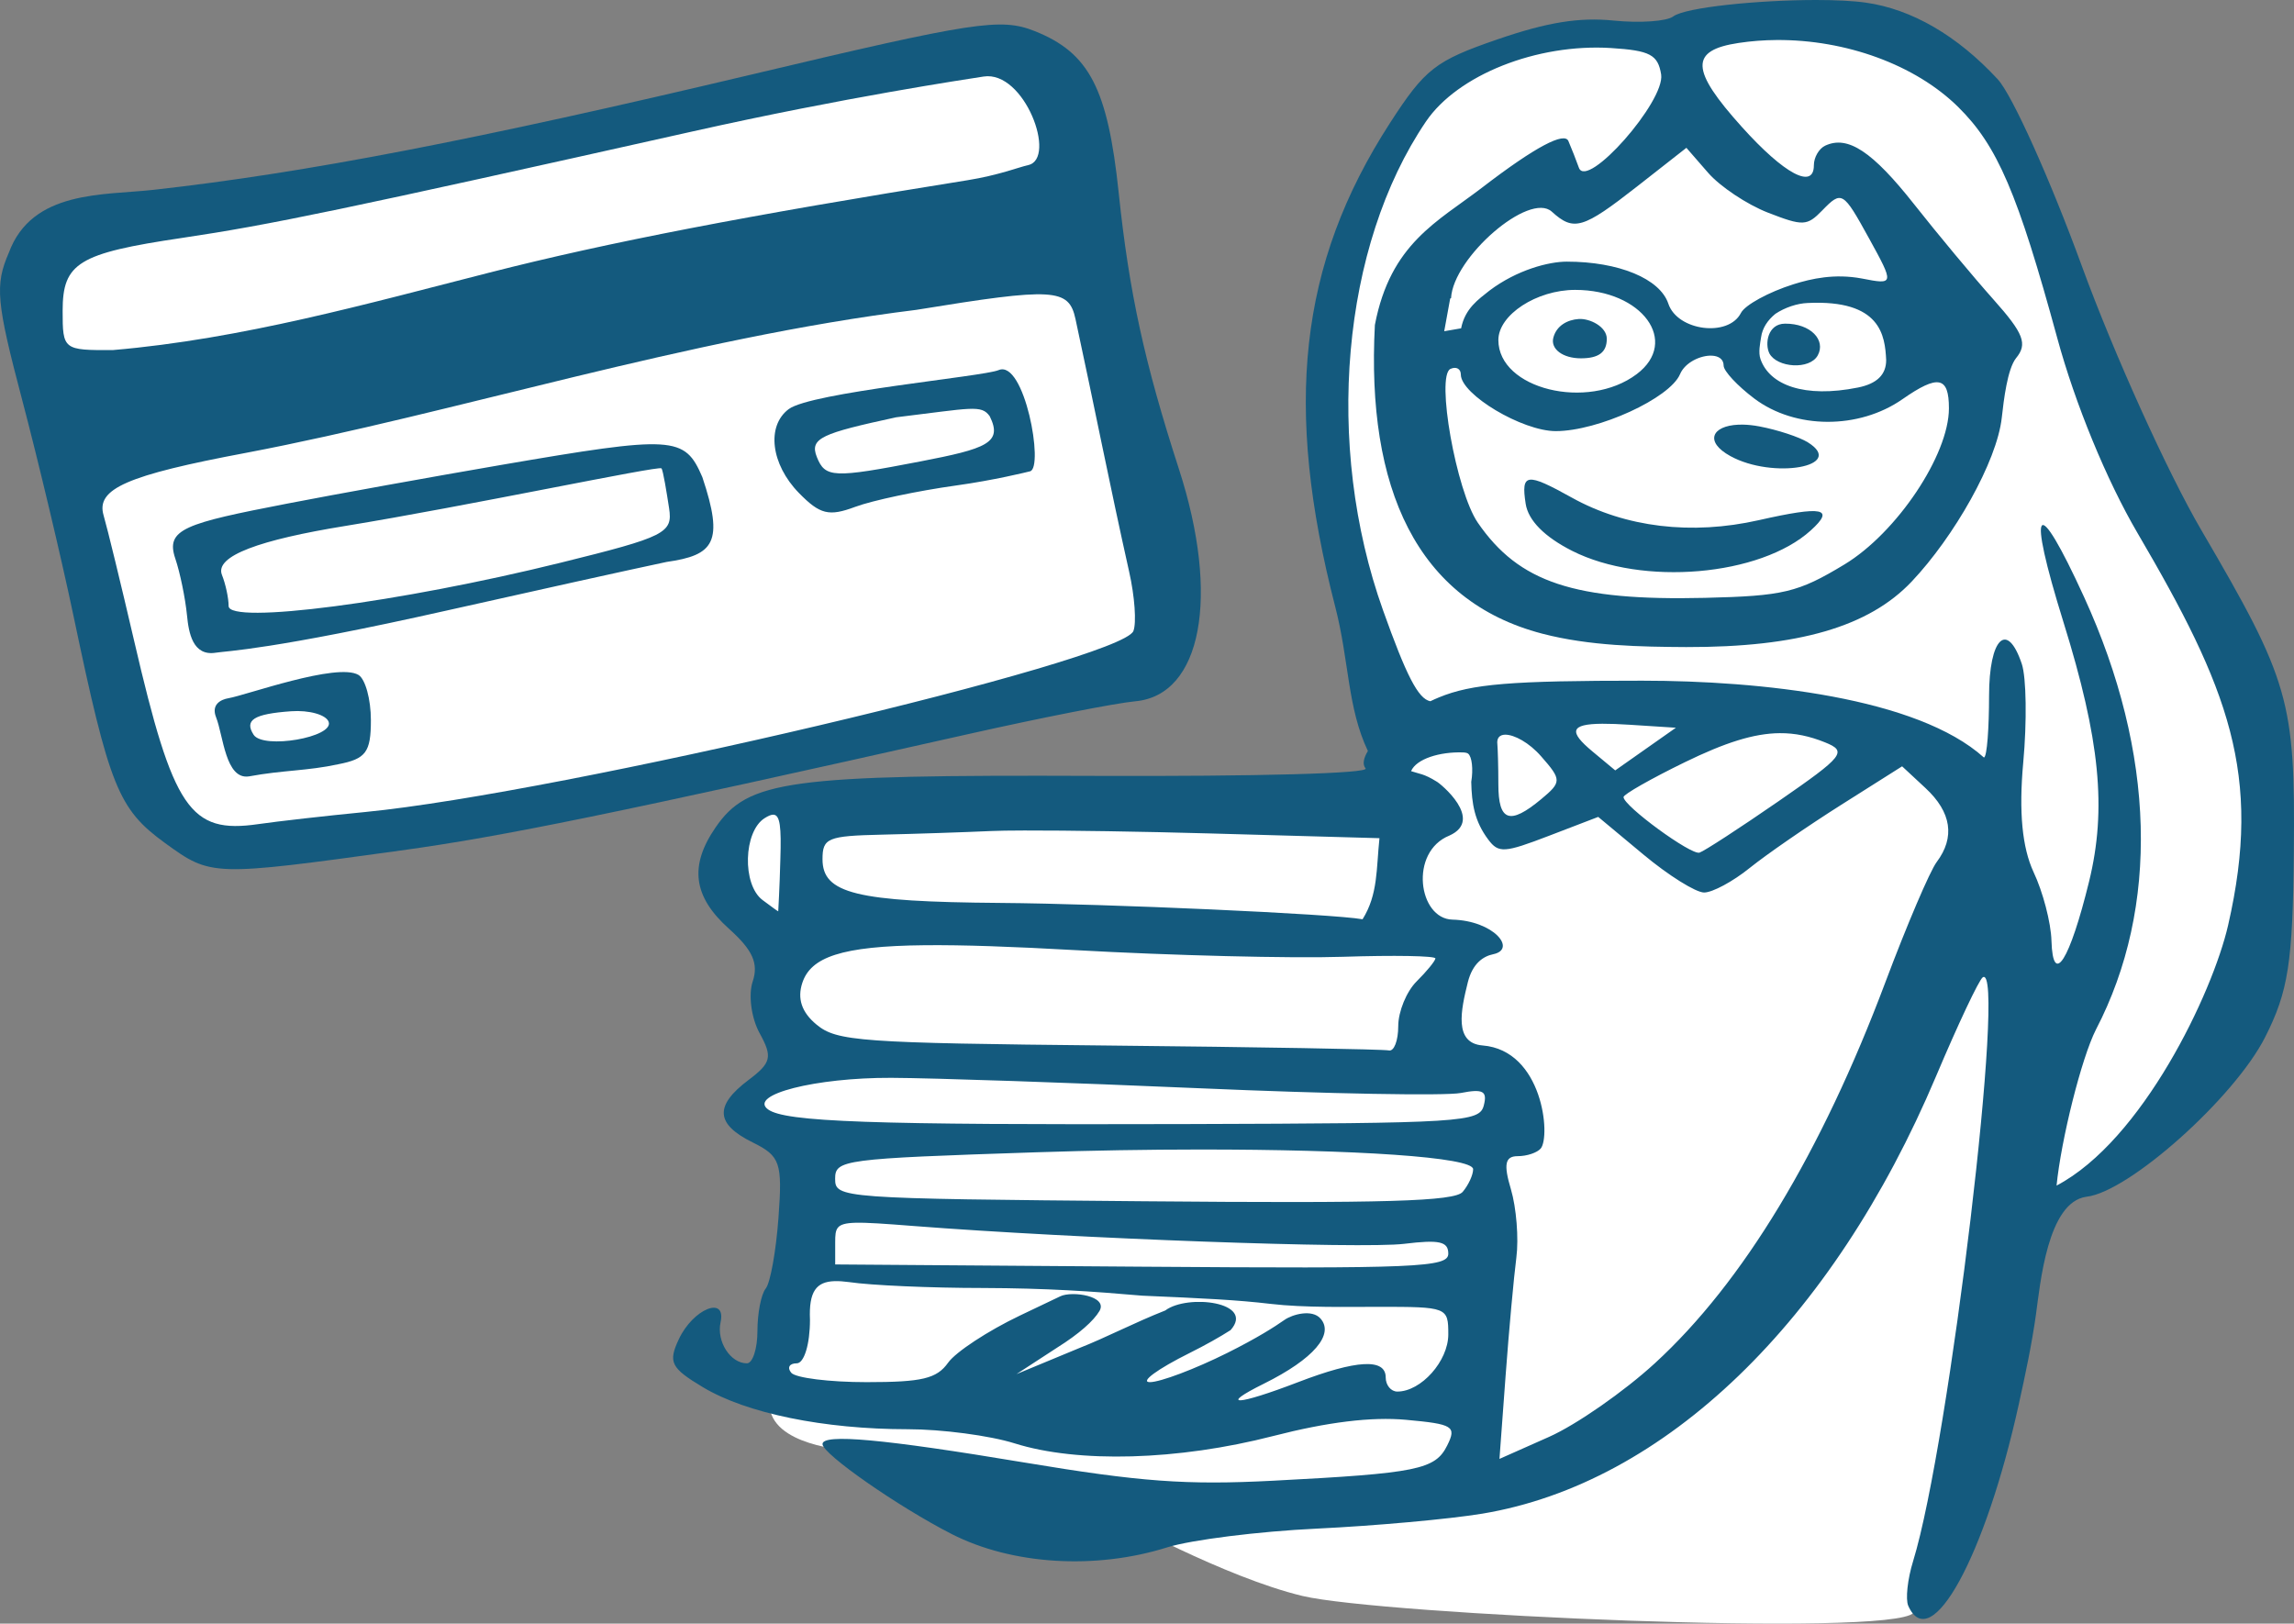 <svg width="332" height="235" viewBox="0 0 332 235" fill="none" xmlns="http://www.w3.org/2000/svg">
<rect x="0" y="0" width="332" height="235" fill="#808080" stroke="none"/>
<g clip-path="url(#clip0_272_52)">
<path d="M262.961 3.252C262.731 3.246 262.512 3.246 262.3 3.254C255.547 3.511 233.476 4.769 225.752 5.741C218.029 6.712 208.913 10.913 204.649 16.258C200.386 21.602 191.355 49.182 190.806 54.069C190.257 58.956 200.176 101.597 203.255 106.055L205.176 107.459C203.409 108.988 202.041 110.81 201.619 112.79C201.619 112.79 123.162 113.465 114.652 115.105C106.14 116.745 104.411 120.821 104.941 127.896C105.472 134.971 113.66 137.672 112.645 141.842C111.629 146.012 116.697 153.437 116.697 153.437C116.697 153.437 109.339 158.2 108.163 160.621C106.987 163.042 117.229 166.135 117.229 166.135C117.229 166.135 112.777 195.168 111.462 201.993C110.148 208.818 121.195 209.771 122.878 209.959C124.562 210.146 161.327 219.501 161.327 219.501C161.327 219.501 177.286 228.31 188.496 230.996C199.704 233.682 273.764 237.024 276.946 233.432C280.13 229.84 281.305 221.953 281.305 221.953C281.305 221.953 286.688 194.394 289.769 169.306L295.939 173.817C295.939 173.817 314.972 163.843 319.278 157.127C323.583 150.41 329.575 125.718 329.153 114.315C328.731 102.911 315.817 77.476 311.428 71.56C307.038 65.644 293.195 21.888 289.312 16.087C285.552 10.466 270.064 3.451 262.961 3.252Z" fill="white"/>
<path d="M262.853 0C254.512 4.51677e-06 243.917 1.058 242.16 2.378C241.216 3.09 237.335 3.36 233.541 2.977C228.542 2.472 223.907 3.223 216.714 5.701C207.732 8.793 206.244 9.953 201.177 17.787C187.903 38.308 185.807 58.984 193.233 87.783C195.281 95.725 194.982 102.398 197.968 108.696C197.336 109.739 197.155 110.64 197.632 111.218C198.225 111.947 182.099 112.392 158.388 112.3C114.062 112.129 108.261 112.92 103.558 119.765C99.721 125.344 100.316 129.791 105.516 134.441C108.931 137.507 109.811 139.439 108.932 142.068C108.286 144.004 108.737 147.364 109.932 149.534C111.834 152.987 111.632 153.833 108.325 156.321C103.371 160.046 103.552 162.7 108.927 165.35C112.922 167.33 113.255 168.243 112.663 176.275C112.31 181.095 111.479 185.698 110.82 186.503C110.158 187.307 109.62 190.072 109.62 192.646C109.62 195.219 108.931 197.325 108.094 197.325C105.702 197.325 103.68 194.166 104.285 191.382C105.143 187.472 100.304 189.435 98.242 193.837C96.676 197.172 97.086 197.999 101.723 200.779C108.039 204.568 119.237 206.865 131.39 206.865C136.311 206.865 143.257 207.785 146.836 208.909C156.021 211.798 170.51 211.389 184.245 207.852C192.142 205.82 198.478 205.045 203.491 205.502C210.32 206.125 210.827 206.443 209.451 209.209C207.716 212.712 205.139 213.234 184.245 214.318C171.681 214.969 165.053 214.483 148.194 211.672C127.832 208.276 119.038 207.475 119.038 209.014C119.038 210.447 130.051 218.117 137.737 222.037C146.464 226.489 158.527 227.234 168.928 223.964C172.394 222.874 182.13 221.653 190.561 221.251C198.991 220.85 209.785 219.873 214.54 219.083C240.93 214.696 265.182 191.312 280.197 155.772C283.359 148.284 286.398 141.844 286.949 141.462C290.45 139.028 282.121 208.928 276.879 225.946C276.065 228.569 275.759 231.482 276.171 232.419C279.419 239.713 287.333 225.274 292.185 203.186C293.137 198.86 294.051 194.572 294.646 190.323C295.276 185.817 296.328 173.972 301.963 173.216C308.104 172.537 323.364 158.91 327.815 150.13C331.171 143.51 331.833 139.344 331.974 123.217C332.191 101.469 331.336 98.506 318.597 76.746C313.724 68.427 305.957 51.255 301.326 38.587C296.7 25.92 291.207 13.714 289.114 11.464C283.256 5.142 276.68 1.323 270.031 0.382C268.164 0.118 265.632 -1.59413e-06 262.853 0ZM257.135 5.792C267.093 5.726 277.175 9.345 283.4 15.487C289.073 21.086 292.011 27.938 297.741 48.941C300.333 58.467 304.888 69.528 309.35 77.145C322.516 99.619 327.475 112.083 322.463 133.924C320.205 143.766 310.036 165.078 297.637 171.6C298.289 164.995 301.231 153.169 303.333 149.026C312.563 131.29 311.954 109.004 301.622 86.42C294.651 71.186 293.288 72.851 298.639 90.06C303.927 107.053 304.913 117.066 302.346 127.575C299.539 139.032 297.106 142.9 296.899 136.164C296.829 133.541 295.655 129.06 294.301 126.207C292.675 122.688 292.154 117.583 292.816 110.34C293.357 104.467 293.263 98.062 292.61 96.107C290.494 89.776 287.868 92.339 287.868 100.73C287.868 105.228 287.58 109.638 287.118 109.638C277.458 100.935 254.782 98.525 237.682 98.522C218.601 98.517 213.02 98.983 208.265 100.935C207.841 101.108 207.421 101.297 207.005 101.496C205.243 101.166 203.516 97.733 200.159 88.326C191.621 64.42 194.15 35.617 206.372 17.59C210.947 10.845 222.423 6.284 233.137 6.952C238.801 7.306 239.947 7.919 240.41 10.78C241.005 14.661 229.673 27.515 228.506 24.277C228.128 23.225 227.449 21.486 226.987 20.412C226.417 19.078 222.336 21.13 214.469 27.174C208.09 32.075 201.235 35.212 198.98 47.033C197.727 70.676 205.04 86.971 223.19 91.713C230.074 93.512 237.537 93.615 244.036 93.656C260.257 93.692 270.475 90.724 276.672 84.171C282.781 77.717 289 66.845 289.708 60.456C289.999 57.827 290.529 53.429 291.763 51.848C293.474 49.787 292.895 48.273 288.504 43.348C285.568 40.053 280.402 33.85 277.024 29.566C270.98 21.909 267.422 19.56 264.161 21.078C263.252 21.499 262.513 22.779 262.513 23.922C262.513 27.477 258.231 25.2 252.097 18.379C244.635 10.099 244.53 7.283 251.631 6.215C253.441 5.943 255.281 5.804 257.125 5.792H257.135ZM244.065 21.395L247.216 25.017C248.951 27.008 252.84 29.598 255.854 30.772C260.943 32.75 261.518 32.727 263.72 30.461C266.545 27.556 266.734 27.668 270.472 34.456C274.164 41.154 274.147 41.233 269.47 40.313C265.503 39.569 262.163 40.33 259.573 41.139C255.97 42.271 252.545 44.145 251.955 45.303C250.142 48.849 242.763 47.901 241.45 43.953C240.242 40.338 234.281 37.869 226.754 37.869C224.155 37.869 219.565 39.048 215.566 42.059C213.978 43.327 212.029 44.636 211.46 47.52L209.015 47.943L209.879 43.203L210.003 43.163C210.307 37.26 221.331 27.687 224.587 30.636C227.765 33.522 229.079 33.133 236.925 26.991L244.065 21.395ZM227.966 41.958C237.667 41.958 243.129 49.444 236.872 54.153C229.776 59.492 216.852 56.305 216.852 49.217C216.852 45.571 222.385 41.958 227.966 41.958ZM261.616 43.855C272.215 43.343 272.806 48.571 272.977 52.117C272.977 54.233 271.636 55.538 268.9 56.09C261.145 57.653 256.085 55.741 254.783 51.961C254.458 51.014 254.73 49.727 254.871 48.827C255.055 47.494 255.805 46.352 256.952 45.418C258.34 44.5 260.091 43.916 261.616 43.855ZM258.337 46.845C255.816 46.862 255.388 49.779 256.078 51.157C257.187 53.225 261.908 53.567 263.075 51.437C264.281 49.235 262.061 46.819 258.337 46.845ZM228.48 46.172C226.868 46.279 225.258 47.116 224.804 48.892C224.387 50.528 226.197 51.863 228.79 51.863C231.382 51.863 232.544 50.988 232.544 49.038C232.544 47.291 230.094 46.066 228.48 46.172ZM247.764 51.479C248.73 51.527 249.454 51.977 249.454 52.922C249.454 53.706 251.457 55.852 253.9 57.692C259.821 62.145 269.022 62.179 275.343 57.773C280.499 54.178 282.059 54.487 282.059 59.099C282.059 65.841 274.512 77.119 266.932 81.702C260.221 85.759 258.115 86.263 246.748 86.533C227.86 86.981 219.835 84.323 213.872 75.647C210.756 71.117 207.788 54.388 209.917 53.396C210.738 53.013 211.419 53.377 211.419 54.205C211.419 57.094 220.313 62.4 225.157 62.4C231.295 62.4 241.67 57.643 243.145 54.155C243.869 52.437 246.154 51.4 247.764 51.479ZM252.268 61.46C252.031 61.455 251.8 61.457 251.581 61.468C247.764 61.636 246.63 63.923 250.43 66.014C256.59 69.403 267.241 67.517 261.649 64.027C260.413 63.253 257.25 62.214 254.625 61.718C253.77 61.556 252.981 61.475 252.268 61.46ZM221.423 69.434C220.487 69.558 220.459 70.696 220.804 72.919C221.178 75.329 223.531 77.709 227.535 79.733C237.687 84.863 254.758 83.397 262.07 76.767C265.622 73.549 263.806 73.192 254.547 75.288C244.818 77.491 235.236 76.339 227.499 72.034C224.204 70.201 222.359 69.31 221.423 69.434ZM231.891 104.755C232.969 104.748 234.288 104.799 235.858 104.9L242.543 105.331L238.153 108.418L233.765 111.506L230.453 108.751C227.033 105.907 227.213 104.786 231.891 104.755ZM257.558 106.118C259.807 106.099 261.904 106.553 264.115 107.443C267.39 108.762 266.866 109.424 257.413 115.961C251.77 119.859 246.614 123.211 245.957 123.411C244.716 123.784 234.965 116.647 234.965 115.367C234.965 114.972 238.949 112.706 243.822 110.331C249.636 107.496 253.807 106.15 257.558 106.118ZM217.823 106.337C219.134 106.317 221.315 107.484 223.052 109.484C226.025 112.864 226.022 113.198 223.052 115.668C218.488 119.464 216.85 118.895 216.85 113.508C216.85 110.884 216.762 108.294 216.709 107.75C216.585 106.801 217.044 106.356 217.823 106.337ZM211.684 108.903C212.052 108.912 212.322 108.967 212.464 109.074C213.032 109.502 213.233 111.342 212.926 113.164C212.996 116.346 213.4 118.868 215.393 121.526C216.878 123.505 217.702 123.458 224.161 120.978L231.303 118.238L237.872 123.709C241.486 126.719 245.429 129.181 246.629 129.181C247.835 129.181 250.801 127.586 253.212 125.637C255.633 123.688 261.583 119.579 266.444 116.505L275.283 110.917L278.671 114.067C282.43 117.559 282.974 121.185 280.288 124.771C279.308 126.072 275.974 133.883 272.877 142.129C263.59 166.858 252.228 185.65 239.513 197.305C235.032 201.418 228.131 206.218 224.187 207.972L217.01 211.16L217.898 199.132C218.386 192.517 219.093 184.821 219.454 182.031C219.817 179.241 219.453 174.795 218.673 172.15C217.58 168.506 217.821 167.342 219.654 167.342C220.983 167.342 222.471 166.841 222.987 166.228C224.433 164.466 223.307 152.023 214.565 151.318C210.377 150.981 211.435 146.182 212.431 142.175C213.125 139.406 214.693 138.406 216.098 138.115C219.582 137.393 216.169 133.259 210.205 133.106C205.263 132.979 203.916 123.294 209.763 120.941C214.882 118.642 208.382 113.332 207.9 113.113C206.07 111.97 205.387 112.016 204.217 111.613C204.993 109.82 208.386 108.802 211.684 108.903ZM111.923 117.917C112.898 117.945 113.091 119.683 112.937 124.377C112.831 128.515 112.63 131.904 112.63 131.905C112.577 131.906 111.562 131.171 110.363 130.272C107.381 128.043 107.591 120.334 110.673 118.413C111.187 118.088 111.599 117.908 111.923 117.917ZM148.236 120.205C154.559 120.191 165.104 120.352 175.187 120.634L199.644 121.318C199.171 125.765 199.454 129.447 197.197 133.054C192.986 132.281 160.339 130.809 144.729 130.688C123.914 130.527 119.038 129.328 119.038 124.364C119.038 121.292 119.776 120.987 127.643 120.806C132.372 120.697 139.504 120.461 143.494 120.28C144.49 120.234 146.128 120.21 148.236 120.205ZM133.823 136.81C139.337 136.754 146.461 137.008 155.631 137.521C169.505 138.297 186.918 138.73 194.332 138.486C201.74 138.241 207.741 138.347 207.741 138.722C207.706 139.096 206.484 140.593 205.02 142.048C203.556 143.503 202.361 146.417 202.361 148.522C202.361 150.628 201.75 152.21 201.001 152.038C200.254 151.866 182.029 151.547 160.493 151.33C124.424 150.966 121.094 150.727 118.163 148.29C116.015 146.517 115.361 144.525 116.12 142.245C117.349 138.558 121.693 136.933 133.823 136.81ZM128.997 156.004C134.979 156.028 155.066 156.708 173.642 157.515C192.22 158.323 209.215 158.629 211.414 158.197C214.639 157.567 215.274 157.922 214.745 159.992C214.125 162.431 211.779 162.578 171.544 162.696C126.03 162.83 113.605 162.392 111.146 160.567C108.286 158.448 118.02 155.961 128.997 156.004ZM173.611 166.379C196.019 166.365 213.2 167.471 213.2 169.232C213.2 170.066 212.509 171.54 211.691 172.508C210.531 173.886 200.501 174.18 165.539 173.87C121.532 173.48 120.865 173.433 120.865 170.61C120.865 167.856 121.983 167.706 149.907 166.783C158.094 166.512 166.143 166.383 173.611 166.379ZM123.75 176.982C125.417 176.932 128.04 177.124 132.173 177.446C155.643 179.273 197.076 180.781 203.217 180.03C208.323 179.407 209.605 179.694 209.605 181.457C209.605 183.439 205.09 183.631 165.24 183.339L120.874 183.015V179.789C120.874 177.826 120.98 177.066 123.75 176.982ZM120.798 185.431C121.411 185.413 122.107 185.465 122.888 185.57C125.999 186.039 134.719 186.422 142.261 186.422C151.497 186.452 158.031 186.903 165.33 187.535C174.156 187.917 179.002 188.143 183.905 188.724C188.718 189.293 195.225 189.152 199.425 189.148C209.464 189.148 209.605 189.199 209.605 193.139C209.605 197.002 205.671 201.414 202.232 201.414C201.309 201.414 200.547 200.494 200.547 199.369C200.547 196.577 196.328 196.805 187.871 200.051C179.007 203.452 176.261 203.576 182.915 200.273C190.181 196.668 193.102 193.124 191.121 190.855C189.889 189.443 187.034 190.243 185.897 191.043C184.496 192.028 181.945 193.666 177.593 195.835C172.939 198.154 167.912 200.051 166.418 200.051C164.924 200.051 167.507 198.153 172.163 195.834C174.469 194.684 176.567 193.502 178.098 192.519C181.698 188.464 171.887 187.25 168.644 189.675C164.113 191.462 160.066 193.602 156.169 195.13L147.113 198.885L153.017 195.039C156.181 193.054 158.279 191.179 159.118 189.757C160.401 187.581 155.159 186.81 153.459 187.622L147.594 190.419C142.99 192.618 138.316 195.684 137.218 197.233C135.569 199.548 133.467 200.051 125.419 200.051C120.032 200.051 115.126 199.438 114.508 198.688C113.892 197.939 114.251 197.325 115.308 197.325C116.382 197.325 117.224 194.55 117.224 191.022C117.045 186.908 118.144 185.51 120.798 185.431Z" fill="#145A7E"/>
</g>
<g clip-path="url(#clip1_272_52)">
<path d="M5.11 40.285C4.735 35.216 13.592 33.675 18.231 32.377C22.87 31.079 149.484 6.867 149.484 6.867C154.052 10.091 166.612 65.688 170.252 85.026C171.27 90.437 172.137 96.662 163.401 97.306C163.401 97.306 41.541 123.615 32.71 122.816C23.88 122.017 23.245 118.233 19.262 110.69C15.279 103.146 5.11 40.285 5.11 40.285Z" fill="white"/>
<path d="M23.88 122.017C17.125 117.115 15.836 113.917 10.626 89.092C8.865 80.707 5.524 66.653 3.203 57.858C-0.533 43.712 -0.756 41.261 1.274 36.59C4.633 27.458 15.028 28.294 22.285 27.469C44.23 25.015 68.74 20.285 108.871 10.761C141.026 3.13 144.84 2.546 149.754 4.504C157.64 7.645 160.32 12.809 161.904 27.901C163.417 42.339 165.624 52.46 170.622 67.895C176.602 86.354 173.92 100.624 164.308 101.503C161.498 101.76 150.707 103.878 140.326 106.21C88.683 117.808 72.894 121.047 57.966 123.104C30.659 126.867 30.56 126.864 23.88 122.017ZM52.819 117.533C81.275 114.76 162.299 95.673 164.03 91.335C164.496 90.164 164.221 86.299 163.415 82.746C160.591 70.111 158.42 58.989 155.65 46.172C154.684 41.719 152.553 41.597 132.605 44.849C99.447 48.94 65.777 59.811 35.661 65.534C18.336 68.79 13.867 70.749 14.992 74.589C15.53 76.43 17.524 84.618 19.421 92.786C25.081 117.168 27.485 120.716 37.377 119.282C40.208 118.872 47.157 118.085 52.819 117.533ZM36.042 112.371C32.624 112.906 32.318 106.449 31.272 103.818C30.541 101.976 31.939 101.244 33.087 101.054C35.532 100.647 48.796 95.855 51.882 97.689C52.869 98.276 53.677 101.218 53.677 104.228C53.677 108.875 52.965 109.837 48.959 110.615C44.503 111.589 40.933 111.463 36.042 112.371ZM47.562 104.471C47.182 103.446 44.739 102.759 42.131 102.945C36.742 103.329 35.333 104.212 36.704 106.347C38.081 108.488 48.391 106.707 47.562 104.471ZM31.248 94.469C27.883 95.021 27.309 91.569 27.065 89.073C26.819 86.578 26.058 82.874 25.369 80.843C23.923 76.572 26.758 75.759 41.592 72.886C48.622 71.525 62.569 69.005 72.477 67.303C97.538 63.002 99.078 63.094 101.646 69.057C104.825 78.541 103.315 80.356 96.468 81.336C91.334 82.42 77.098 85.567 64.83 88.328C39.3 94.073 32.706 94.23 31.248 94.469ZM81.13 81.448C96.312 77.697 97.389 77.156 96.833 73.553C96.505 71.425 95.967 68.032 95.727 67.788C95.318 67.375 67.44 73.284 49.912 76.135C37.74 78.116 31.018 80.444 32.123 83.217C32.653 84.545 33.087 86.569 33.087 87.716C33.087 90.431 57.847 87.201 81.13 81.448ZM115.618 71.345C111.567 67.198 110.893 61.657 114.141 59.218C117.392 56.777 142.301 54.508 144.521 53.569C148.275 51.98 151.122 67.709 149.075 68.217C148.56 68.345 143.869 69.505 138.344 70.273C132.817 71.042 126.259 72.432 123.768 73.362C119.959 74.785 118.667 74.465 115.618 71.345ZM133.157 66.796C142.776 64.939 145.155 64.111 143.237 60.243C142.021 58.543 140.678 59.07 129.694 60.399C119 62.72 117.123 63.403 118.217 66.146C119.426 69.172 120.594 69.223 133.157 66.796ZM70.835 39.455C87.947 35.084 108.105 31.189 140 26.089C144.538 25.363 147.464 24.191 148.807 23.895C153.005 22.971 148.282 10.146 142.344 11.08C139.803 11.48 122.368 14.07 100.301 19.009C49.569 30.362 39.152 32.535 26.323 34.44C11.336 36.666 9.065 38.053 9.065 44.992C9.065 50.625 9.168 50.709 16.358 50.667C35.01 49.076 53.296 43.922 70.835 39.455Z" fill="#145A7E"/>
</g>
<defs>
<clipPath id="clip0_272_52">
<rect width="234.582" height="235" fill="white" transform="translate(97.418)"/>
</clipPath>
<clipPath id="clip1_272_52">
<rect width="173.793" height="122.252" fill="white" transform="translate(0 3.55)"/>
</clipPath>
</defs>
</svg>
